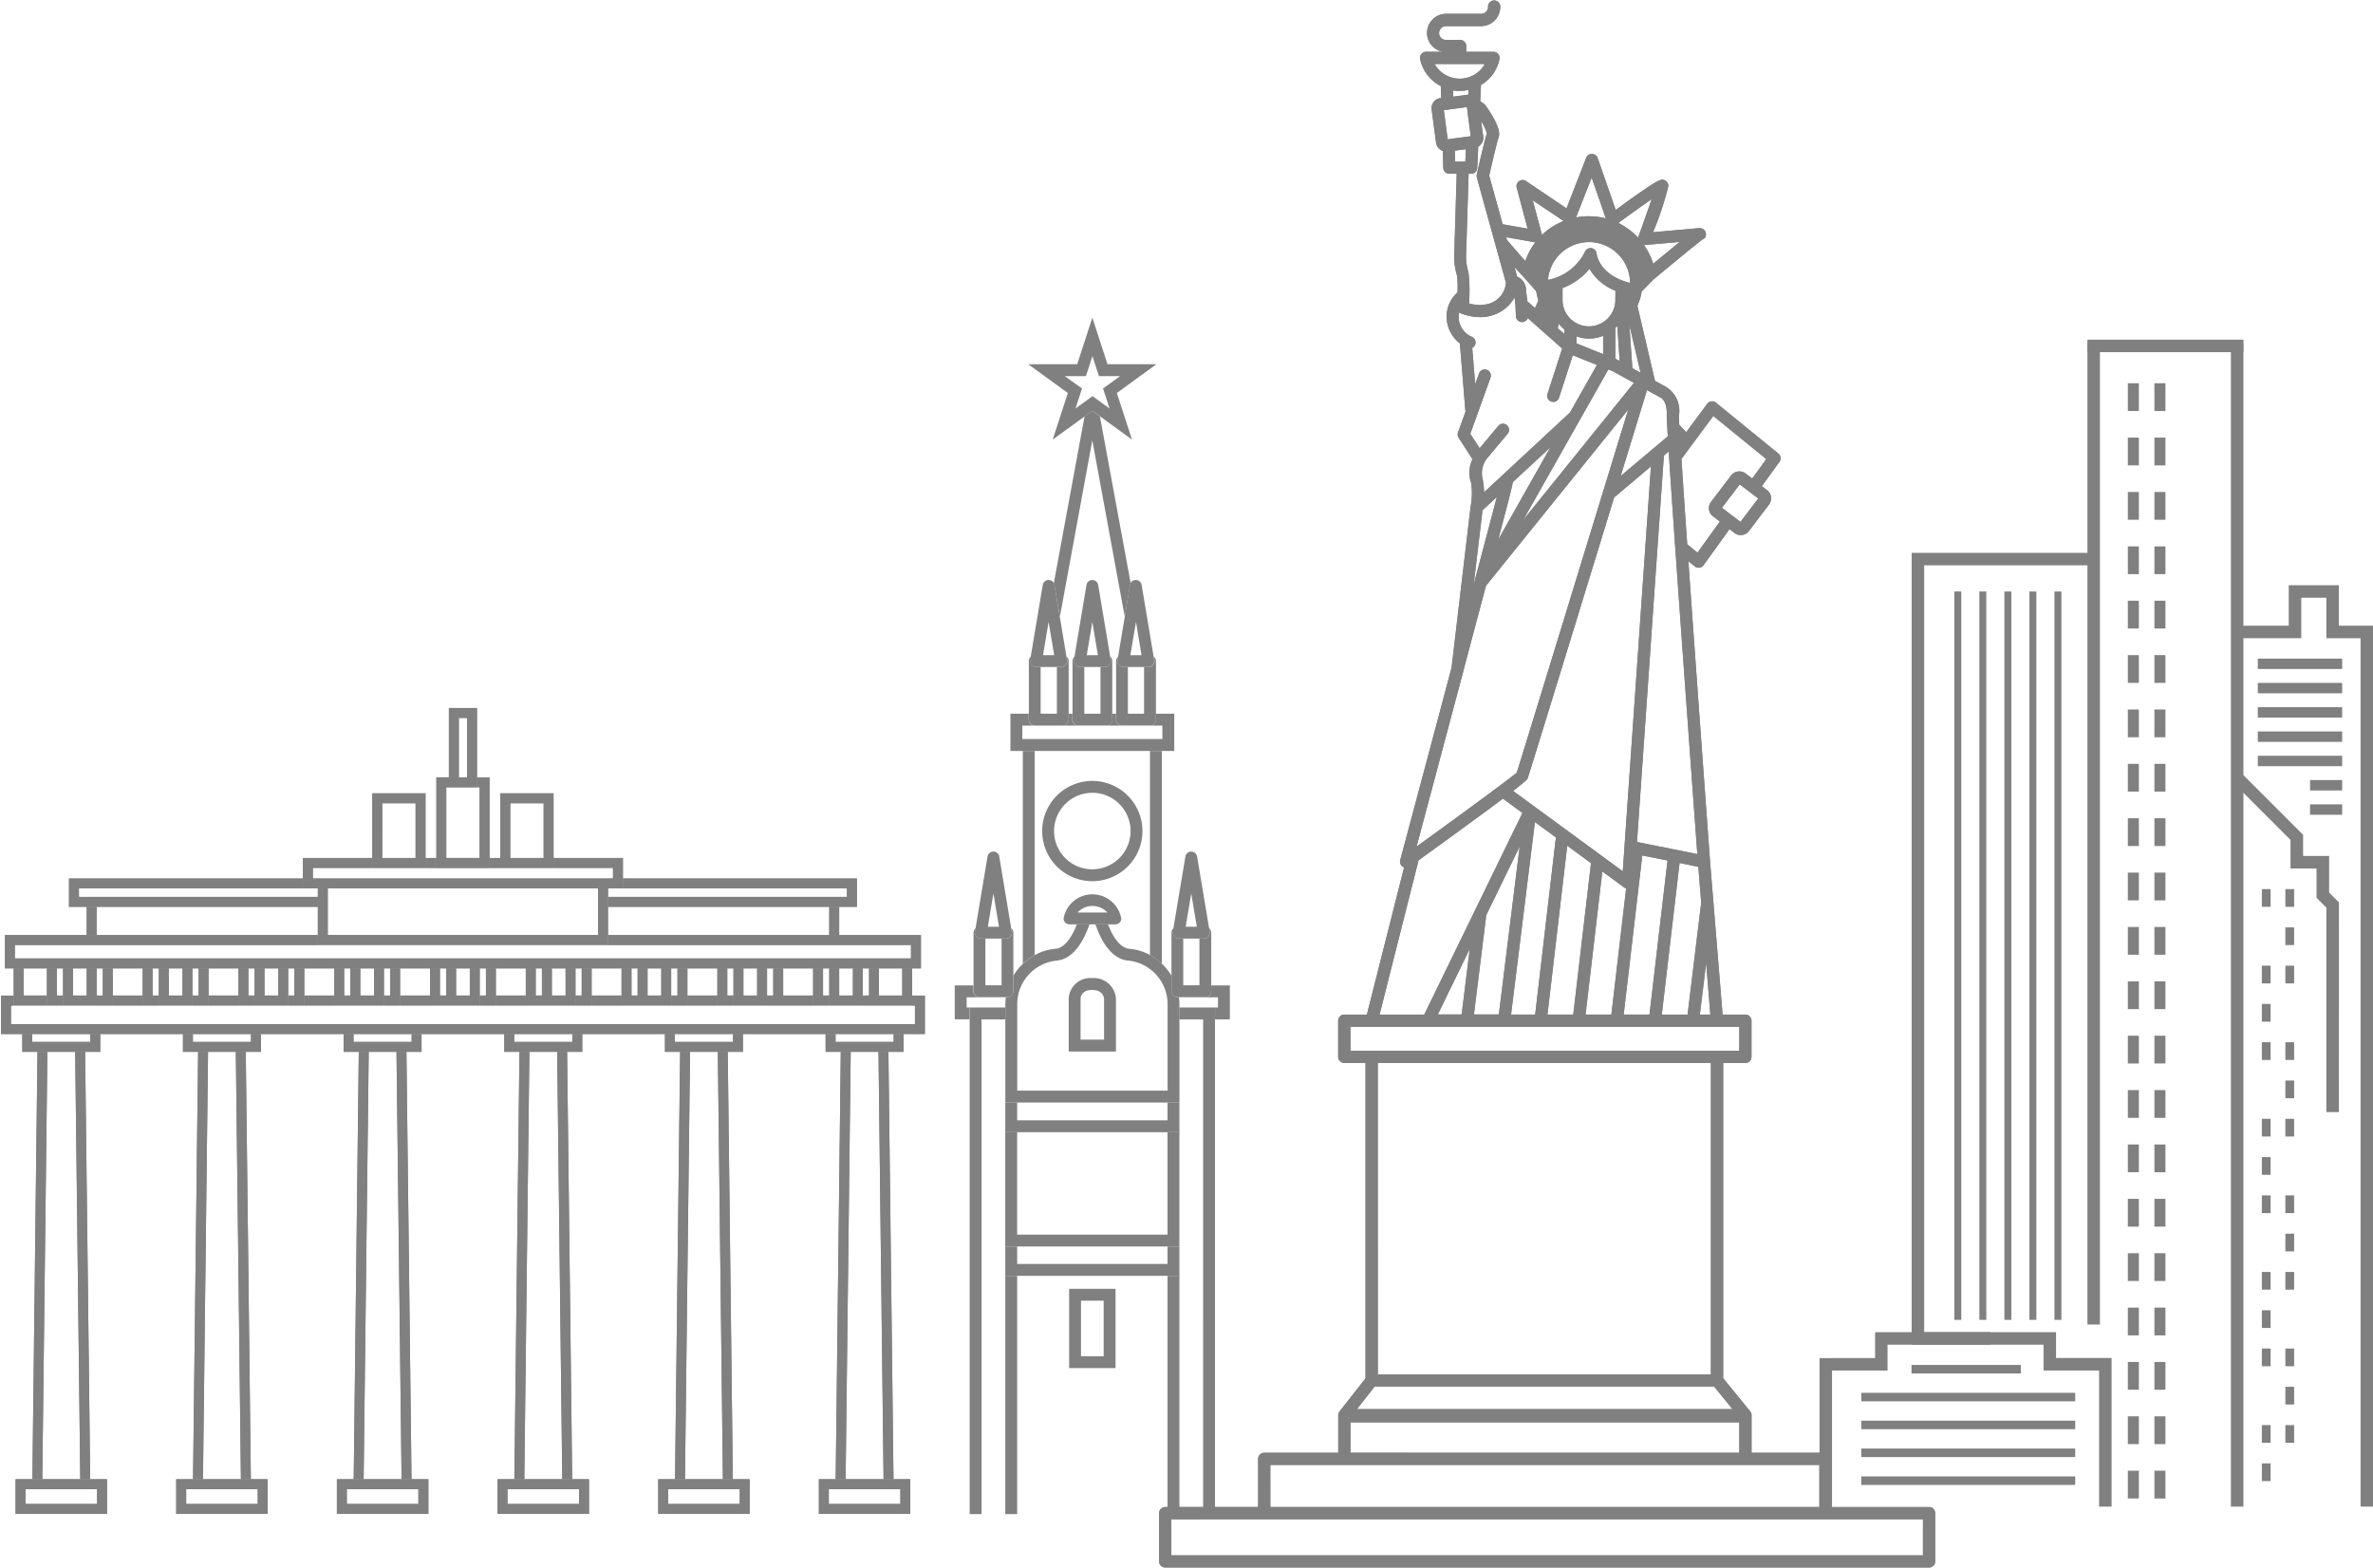 <svg xmlns="http://www.w3.org/2000/svg" xmlns:xlink="http://www.w3.org/1999/xlink" id="Group_105134" data-name="Group 105134" width="123.488" height="81.62" viewBox="0 0 123.488 81.62"><defs><clipPath id="clip-path"><rect id="Rectangle_44703" data-name="Rectangle 44703" width="123.488" height="81.62" fill="gray"></rect></clipPath></defs><path id="Path_75390" data-name="Path 75390" d="M239.3,115.836h-.651v-7.082h-2.89v-1.346h-6.864V66.2h9.477v.65h-8.826v39.906h6.863V108.1h2.89Z" transform="translate(-129.415 -37.429)" fill="gray"></path><rect id="Rectangle_44591" data-name="Rectangle 44591" width="8.116" height="0.65" transform="translate(108.628 17.677)" fill="gray"></rect><path id="Path_75391" data-name="Path 75391" d="M220.761,160.865v-1.346h6v.651h-5.351v1.346h-2.89V168.6h-.65v-7.732Z" transform="translate(-123.184 -90.191)" fill="gray"></path><rect id="Rectangle_44592" data-name="Rectangle 44592" width="0.651" height="60.542" transform="translate(116.094 17.864)" fill="gray"></rect><rect id="Rectangle_44593" data-name="Rectangle 44593" width="0.651" height="51.066" transform="translate(108.628 17.864)" fill="gray"></rect><path id="Path_75392" data-name="Path 75392" d="M272.868,110.23h-.651V99.588l-.512-.512V97.551h-1.354V96.066l-3.005-3.005.46-.46,3.2,3.2v1.1h1.355v1.907l.512.512Z" transform="translate(-151.156 -52.356)" fill="gray"></path><path id="Path_75393" data-name="Path 75393" d="M270.563,70.079v2.107h-2.682v.65h3.333V70.73h1.306v2.107H274.3v45.192h.65V72.186H273.17V70.079Z" transform="translate(-151.459 -39.623)" fill="gray"></path><rect id="Rectangle_44594" data-name="Rectangle 44594" width="5.687" height="0.443" transform="translate(99.474 71.034)" fill="gray"></rect><rect id="Rectangle_44595" data-name="Rectangle 44595" width="11.132" height="0.443" transform="translate(96.859 72.484)" fill="gray"></rect><rect id="Rectangle_44596" data-name="Rectangle 44596" width="11.132" height="0.443" transform="translate(96.859 73.934)" fill="gray"></rect><rect id="Rectangle_44597" data-name="Rectangle 44597" width="11.132" height="0.443" transform="translate(96.859 75.384)" fill="gray"></rect><rect id="Rectangle_44598" data-name="Rectangle 44598" width="11.132" height="0.443" transform="translate(96.859 76.834)" fill="gray"></rect><rect id="Rectangle_44599" data-name="Rectangle 44599" width="0.362" height="37.906" transform="translate(101.701 30.782)" fill="gray"></rect><rect id="Rectangle_44600" data-name="Rectangle 44600" width="0.361" height="37.906" transform="translate(103.004 30.782)" fill="gray"></rect><rect id="Rectangle_44601" data-name="Rectangle 44601" width="0.361" height="37.906" transform="translate(104.306 30.782)" fill="gray"></rect><rect id="Rectangle_44602" data-name="Rectangle 44602" width="0.362" height="37.906" transform="translate(105.608 30.782)" fill="gray"></rect><rect id="Rectangle_44603" data-name="Rectangle 44603" width="0.362" height="37.906" transform="translate(106.911 30.782)" fill="gray"></rect><rect id="Rectangle_44604" data-name="Rectangle 44604" width="0.574" height="1.445" transform="translate(110.73 19.944)" fill="gray"></rect><rect id="Rectangle_44605" data-name="Rectangle 44605" width="0.574" height="1.445" transform="translate(112.113 19.944)" fill="gray"></rect><rect id="Rectangle_44606" data-name="Rectangle 44606" width="0.574" height="1.445" transform="translate(110.73 22.774)" fill="gray"></rect><rect id="Rectangle_44607" data-name="Rectangle 44607" width="0.574" height="1.445" transform="translate(112.113 22.774)" fill="gray"></rect><rect id="Rectangle_44608" data-name="Rectangle 44608" width="0.574" height="1.445" transform="translate(110.73 25.604)" fill="gray"></rect><rect id="Rectangle_44609" data-name="Rectangle 44609" width="0.574" height="1.445" transform="translate(112.113 25.604)" fill="gray"></rect><rect id="Rectangle_44610" data-name="Rectangle 44610" width="0.574" height="1.445" transform="translate(110.73 28.434)" fill="gray"></rect><rect id="Rectangle_44611" data-name="Rectangle 44611" width="0.574" height="1.445" transform="translate(112.113 28.434)" fill="gray"></rect><rect id="Rectangle_44612" data-name="Rectangle 44612" width="0.574" height="1.445" transform="translate(110.73 31.263)" fill="gray"></rect><rect id="Rectangle_44613" data-name="Rectangle 44613" width="0.574" height="1.445" transform="translate(112.113 31.263)" fill="gray"></rect><rect id="Rectangle_44614" data-name="Rectangle 44614" width="0.574" height="1.445" transform="translate(110.73 34.093)" fill="gray"></rect><rect id="Rectangle_44615" data-name="Rectangle 44615" width="0.574" height="1.445" transform="translate(112.113 34.093)" fill="gray"></rect><rect id="Rectangle_44616" data-name="Rectangle 44616" width="0.574" height="1.445" transform="translate(110.73 36.923)" fill="gray"></rect><rect id="Rectangle_44617" data-name="Rectangle 44617" width="0.574" height="1.445" transform="translate(112.113 36.923)" fill="gray"></rect><rect id="Rectangle_44618" data-name="Rectangle 44618" width="0.574" height="1.445" transform="translate(110.73 39.752)" fill="gray"></rect><rect id="Rectangle_44619" data-name="Rectangle 44619" width="0.574" height="1.445" transform="translate(112.113 39.752)" fill="gray"></rect><rect id="Rectangle_44620" data-name="Rectangle 44620" width="0.574" height="1.445" transform="translate(110.73 42.582)" fill="gray"></rect><rect id="Rectangle_44621" data-name="Rectangle 44621" width="0.574" height="1.445" transform="translate(112.113 42.582)" fill="gray"></rect><rect id="Rectangle_44622" data-name="Rectangle 44622" width="0.574" height="1.445" transform="translate(110.73 45.412)" fill="gray"></rect><rect id="Rectangle_44623" data-name="Rectangle 44623" width="0.574" height="1.445" transform="translate(112.113 45.412)" fill="gray"></rect><rect id="Rectangle_44624" data-name="Rectangle 44624" width="0.574" height="1.445" transform="translate(110.73 48.241)" fill="gray"></rect><rect id="Rectangle_44625" data-name="Rectangle 44625" width="0.574" height="1.445" transform="translate(112.113 48.241)" fill="gray"></rect><rect id="Rectangle_44626" data-name="Rectangle 44626" width="0.574" height="1.445" transform="translate(110.73 51.071)" fill="gray"></rect><rect id="Rectangle_44627" data-name="Rectangle 44627" width="0.574" height="1.445" transform="translate(112.113 51.071)" fill="gray"></rect><rect id="Rectangle_44628" data-name="Rectangle 44628" width="0.574" height="1.445" transform="translate(110.73 53.9)" fill="gray"></rect><rect id="Rectangle_44629" data-name="Rectangle 44629" width="0.574" height="1.445" transform="translate(112.113 53.9)" fill="gray"></rect><rect id="Rectangle_44630" data-name="Rectangle 44630" width="0.574" height="1.445" transform="translate(110.73 56.73)" fill="gray"></rect><rect id="Rectangle_44631" data-name="Rectangle 44631" width="0.574" height="1.445" transform="translate(112.113 56.73)" fill="gray"></rect><rect id="Rectangle_44632" data-name="Rectangle 44632" width="0.574" height="1.445" transform="translate(110.73 59.56)" fill="gray"></rect><rect id="Rectangle_44633" data-name="Rectangle 44633" width="0.574" height="1.445" transform="translate(112.113 59.56)" fill="gray"></rect><rect id="Rectangle_44634" data-name="Rectangle 44634" width="0.574" height="1.445" transform="translate(110.73 62.39)" fill="gray"></rect><rect id="Rectangle_44635" data-name="Rectangle 44635" width="0.574" height="1.445" transform="translate(112.113 62.39)" fill="gray"></rect><rect id="Rectangle_44636" data-name="Rectangle 44636" width="0.574" height="1.445" transform="translate(110.73 65.219)" fill="gray"></rect><rect id="Rectangle_44637" data-name="Rectangle 44637" width="0.574" height="1.445" transform="translate(112.113 65.219)" fill="gray"></rect><rect id="Rectangle_44638" data-name="Rectangle 44638" width="0.574" height="1.445" transform="translate(110.73 68.049)" fill="gray"></rect><rect id="Rectangle_44639" data-name="Rectangle 44639" width="0.574" height="1.445" transform="translate(112.113 68.049)" fill="gray"></rect><rect id="Rectangle_44640" data-name="Rectangle 44640" width="0.574" height="1.445" transform="translate(110.73 70.879)" fill="gray"></rect><rect id="Rectangle_44641" data-name="Rectangle 44641" width="0.574" height="1.445" transform="translate(112.113 70.879)" fill="gray"></rect><rect id="Rectangle_44642" data-name="Rectangle 44642" width="0.574" height="1.445" transform="translate(110.73 73.708)" fill="gray"></rect><rect id="Rectangle_44643" data-name="Rectangle 44643" width="0.574" height="1.445" transform="translate(112.113 73.708)" fill="gray"></rect><rect id="Rectangle_44644" data-name="Rectangle 44644" width="0.574" height="1.445" transform="translate(110.73 76.538)" fill="gray"></rect><rect id="Rectangle_44645" data-name="Rectangle 44645" width="0.574" height="1.445" transform="translate(112.113 76.538)" fill="gray"></rect><rect id="Rectangle_44646" data-name="Rectangle 44646" width="4.39" height="0.542" transform="translate(117.493 34.274)" fill="gray"></rect><rect id="Rectangle_44647" data-name="Rectangle 44647" width="4.39" height="0.542" transform="translate(117.493 35.538)" fill="gray"></rect><rect id="Rectangle_44648" data-name="Rectangle 44648" width="4.39" height="0.542" transform="translate(117.493 36.802)" fill="gray"></rect><rect id="Rectangle_44649" data-name="Rectangle 44649" width="4.39" height="0.542" transform="translate(117.493 38.066)" fill="gray"></rect><rect id="Rectangle_44650" data-name="Rectangle 44650" width="4.39" height="0.542" transform="translate(117.493 39.331)" fill="gray"></rect><rect id="Rectangle_44651" data-name="Rectangle 44651" width="1.671" height="0.542" transform="translate(120.212 40.595)" fill="gray"></rect><rect id="Rectangle_44652" data-name="Rectangle 44652" width="1.671" height="0.542" transform="translate(120.212 41.859)" fill="gray"></rect><rect id="Rectangle_44653" data-name="Rectangle 44653" width="0.456" height="0.922" transform="translate(117.704 46.27)" fill="gray"></rect><rect id="Rectangle_44654" data-name="Rectangle 44654" width="0.456" height="0.922" transform="translate(117.704 50.255)" fill="gray"></rect><rect id="Rectangle_44655" data-name="Rectangle 44655" width="0.456" height="0.922" transform="translate(117.704 52.247)" fill="gray"></rect><rect id="Rectangle_44656" data-name="Rectangle 44656" width="0.456" height="0.922" transform="translate(117.704 54.239)" fill="gray"></rect><rect id="Rectangle_44657" data-name="Rectangle 44657" width="0.456" height="0.922" transform="translate(117.704 58.224)" fill="gray"></rect><rect id="Rectangle_44658" data-name="Rectangle 44658" width="0.456" height="0.922" transform="translate(117.704 60.217)" fill="gray"></rect><rect id="Rectangle_44659" data-name="Rectangle 44659" width="0.456" height="0.922" transform="translate(117.704 62.209)" fill="gray"></rect><rect id="Rectangle_44660" data-name="Rectangle 44660" width="0.456" height="0.922" transform="translate(117.704 66.194)" fill="gray"></rect><rect id="Rectangle_44661" data-name="Rectangle 44661" width="0.456" height="0.922" transform="translate(117.704 68.187)" fill="gray"></rect><rect id="Rectangle_44662" data-name="Rectangle 44662" width="0.456" height="0.922" transform="translate(117.704 70.179)" fill="gray"></rect><rect id="Rectangle_44663" data-name="Rectangle 44663" width="0.456" height="0.922" transform="translate(117.704 74.164)" fill="gray"></rect><rect id="Rectangle_44664" data-name="Rectangle 44664" width="0.456" height="0.922" transform="translate(117.704 76.156)" fill="gray"></rect><rect id="Rectangle_44665" data-name="Rectangle 44665" width="0.456" height="0.922" transform="translate(118.928 46.27)" fill="gray"></rect><rect id="Rectangle_44666" data-name="Rectangle 44666" width="0.456" height="0.922" transform="translate(118.928 48.262)" fill="gray"></rect><rect id="Rectangle_44667" data-name="Rectangle 44667" width="0.456" height="0.922" transform="translate(118.928 50.255)" fill="gray"></rect><rect id="Rectangle_44668" data-name="Rectangle 44668" width="0.456" height="0.922" transform="translate(118.928 54.239)" fill="gray"></rect><rect id="Rectangle_44669" data-name="Rectangle 44669" width="0.456" height="0.922" transform="translate(118.928 56.232)" fill="gray"></rect><rect id="Rectangle_44670" data-name="Rectangle 44670" width="0.456" height="0.922" transform="translate(118.928 58.224)" fill="gray"></rect><rect id="Rectangle_44671" data-name="Rectangle 44671" width="0.456" height="0.922" transform="translate(118.928 62.209)" fill="gray"></rect><rect id="Rectangle_44672" data-name="Rectangle 44672" width="0.456" height="0.922" transform="translate(118.928 64.202)" fill="gray"></rect><rect id="Rectangle_44673" data-name="Rectangle 44673" width="0.456" height="0.922" transform="translate(118.928 66.194)" fill="gray"></rect><rect id="Rectangle_44674" data-name="Rectangle 44674" width="0.456" height="0.922" transform="translate(118.928 70.179)" fill="gray"></rect><rect id="Rectangle_44675" data-name="Rectangle 44675" width="0.456" height="0.922" transform="translate(118.928 72.171)" fill="gray"></rect><rect id="Rectangle_44676" data-name="Rectangle 44676" width="0.456" height="0.922" transform="translate(118.928 74.164)" fill="gray"></rect><g id="Group_105133" data-name="Group 105133"><g id="Group_105132" data-name="Group 105132" clip-path="url(#clip-path)"><path id="Path_75394" data-name="Path 75394" d="M126.51,59.91l1.688-9.18,1.688,9.181.278-1.657a.294.294,0,0,1,.03-.088l-1.6-8.683-.4-.289-.4.29-1.6,8.682a.3.3,0,0,1,.03.089Z" transform="translate(-71.355 -27.814)" fill="gray"></path><path id="Path_75395" data-name="Path 75395" d="M143.808,118h-.969v.3a.309.309,0,0,1-.309.309h-1.376v.01h2.036v.53h-.155v.618h.772Z" transform="translate(-79.807 -66.718)" fill="gray"></path><path id="Path_75396" data-name="Path 75396" d="M115.1,119.15h-.155v-.53h2.035l0-.01h-1.376a.309.309,0,0,1-.309-.309V118h-.969v1.766h.772Z" transform="translate(-64.642 -66.718)" fill="gray"></path><path id="Path_75397" data-name="Path 75397" d="M116.725,147.007V121.261h1.236v-.618h-1.853v26.363Z" transform="translate(-65.647 -68.212)" fill="gray"></path><path id="Path_75398" data-name="Path 75398" d="M142.454,147.007h.618V120.644h-1.853v.618h1.236Z" transform="translate(-79.845 -68.212)" fill="gray"></path><rect id="Rectangle_44677" data-name="Rectangle 44677" width="0.618" height="12.399" transform="translate(60.757 66.397)" fill="gray"></rect><rect id="Rectangle_44678" data-name="Rectangle 44678" width="0.618" height="12.399" transform="translate(52.314 66.397)" fill="gray"></rect><path id="Path_75399" data-name="Path 75399" d="M130.432,154.326h-2.414v4.127h2.414Zm-.618,3.509h-1.179v-2.891h1.179Z" transform="translate(-72.381 -87.255)" fill="gray"></path><path id="Path_75400" data-name="Path 75400" d="M129.432,149.258h-.618v.91h-7.825v-.91h-.618v1.528h9.061v-1.528Z" transform="translate(-68.057 -84.39)" fill="gray"></path><path id="Path_75401" data-name="Path 75401" d="M128.814,135.573v5.33h-7.825v-5.33h-.618v5.948h9.06v-5.948Z" transform="translate(-68.058 -76.652)" fill="gray"></path><path id="Path_75402" data-name="Path 75402" d="M120.371,133.563h9.061v-1.545h-.618v.927h-7.825v-.927h-.618v1.545Z" transform="translate(-68.057 -74.642)" fill="gray"></path><path id="Path_75403" data-name="Path 75403" d="M137.7,89.924v10.625a2.953,2.953,0,0,1,.618.453V89.924Z" transform="translate(-77.856 -50.843)" fill="gray"></path><path id="Path_75404" data-name="Path 75404" d="M123.085,100.549V89.924h-.618V101a2.966,2.966,0,0,1,.618-.453" transform="translate(-69.242 -50.843)" fill="gray"></path><path id="Path_75405" data-name="Path 75405" d="M132.783,85.77a.309.309,0,0,1-.309.309h.811a.309.309,0,0,1-.309-.309v-.309h-.193Z" transform="translate(-74.9 -48.319)" fill="gray"></path><path id="Path_75406" data-name="Path 75406" d="M122.248,87.4h7.264V85.462h-.953v.309a.309.309,0,0,1-.309.309h.644v.7h-7.288v-.7h.644a.309.309,0,0,1-.309-.309v-.309h-.953V87.4h1.26Z" transform="translate(-68.406 -48.32)" fill="gray"></path><path id="Path_75407" data-name="Path 75407" d="M127.752,85.77v-.309h-.193v.309a.309.309,0,0,1-.309.309h.811a.309.309,0,0,1-.309-.309" transform="translate(-71.947 -48.319)" fill="gray"></path><path id="Path_75408" data-name="Path 75408" d="M120.792,114.165a.309.309,0,0,1-.309.309H120.4v.01a3.062,3.062,0,0,0-.027.389v5.085h9.061v-5.085a3.065,3.065,0,0,0-.027-.389l0-.01h-.083a.309.309,0,0,1-.309-.309v-.814a2.966,2.966,0,0,0-1.108-1.064,2.628,2.628,0,0,0-1.072-.329c-.536-.037-.921-.749-1.118-1.273h-.653c.176.54.7,1.818,1.728,1.889a2.281,2.281,0,0,1,2.026,2.3v4.467h-7.825v-4.467a2.281,2.281,0,0,1,2.026-2.3c1.027-.071,1.552-1.349,1.729-1.889h-.654c-.2.524-.582,1.236-1.118,1.273a2.632,2.632,0,0,0-1.072.329,2.974,2.974,0,0,0-1.108,1.064Z" transform="translate(-68.057 -62.581)" fill="gray"></path><path id="Path_75409" data-name="Path 75409" d="M127.967,118.2v2.748h2.458v-2.76a1.15,1.15,0,0,0-1.239-1.062,1.123,1.123,0,0,0-1.219,1.073m1.84.01v2.12h-1.223v-2.126c0-.077.035-.46.6-.46.538,0,.612.349.621.466" transform="translate(-72.352 -66.224)" fill="gray"></path><path id="Path_75410" data-name="Path 75410" d="M140.251,114.422a.309.309,0,0,0,.309.309h1.459a.309.309,0,0,0,.309-.309v-3.047a.309.309,0,0,0-.11-.235l.03.183a.308.308,0,0,1-.3.36h-.234v2.429h-.842v-2.429h-.234a.309.309,0,0,1-.3-.36l.031-.183a.309.309,0,0,0-.11.235v3.047Z" transform="translate(-79.297 -62.838)" fill="gray"></path><path id="Path_75411" data-name="Path 75411" d="M140.5,106.388a.309.309,0,0,0,.236.109h1.309a.308.308,0,0,0,.3-.36l-.03-.183-.624-3.728a.309.309,0,0,0-.609,0l-.624,3.728-.031.183a.31.31,0,0,0,.069.251m.89-2.24.29,1.732h-.58Z" transform="translate(-79.395 -57.652)" fill="gray"></path><path id="Path_75412" data-name="Path 75412" d="M116.869,114.73h1.459a.309.309,0,0,0,.309-.309v-3.047a.305.305,0,0,0-.11-.234l.031.183a.309.309,0,0,1-.3.36h-.234v2.429h-.842v-2.429h-.233a.309.309,0,0,1-.305-.36l.031-.183a.307.307,0,0,0-.11.234v3.047a.309.309,0,0,0,.309.309" transform="translate(-65.903 -62.838)" fill="gray"></path><path id="Path_75413" data-name="Path 75413" d="M116.806,106.388a.309.309,0,0,0,.236.109h1.309a.309.309,0,0,0,.3-.36l-.031-.183L118,102.225a.309.309,0,0,0-.609,0l-.624,3.729-.031.183a.31.31,0,0,0,.069.251m.891-2.24.289,1.732h-.579Z" transform="translate(-66 -57.652)" fill="gray"></path><path id="Path_75414" data-name="Path 75414" d="M130.343,108.328a1.524,1.524,0,0,0-3,0,.309.309,0,0,0,.309.309h2.387a.309.309,0,0,0,.309-.309m-2.276-.309a1.052,1.052,0,0,1,1.548,0Z" transform="translate(-71.996 -60.532)" fill="gray"></path><path id="Path_75415" data-name="Path 75415" d="M127.4,93.511a2.609,2.609,0,1,0,2.609,2.609,2.612,2.612,0,0,0-2.609-2.609m0,4.6a1.991,1.991,0,1,1,1.991-1.991,1.994,1.994,0,0,1-1.991,1.991" transform="translate(-70.557 -52.871)" fill="gray"></path><path id="Path_75416" data-name="Path 75416" d="M123.49,82.212h1.459a.309.309,0,0,0,.309-.309V78.856a.309.309,0,0,0-.11-.235l.031.184a.309.309,0,0,1-.3.36h-.234v2.429H123.8V79.165h-.234a.309.309,0,0,1-.3-.36l.03-.184a.309.309,0,0,0-.11.235V81.9a.309.309,0,0,0,.309.309" transform="translate(-69.646 -44.452)" fill="gray"></path><path id="Path_75417" data-name="Path 75417" d="M123.427,73.869a.31.31,0,0,0,.236.109h1.309a.309.309,0,0,0,.3-.359l-.031-.184-.347-2.073-.277-1.655a.3.3,0,0,0-.03-.089.308.308,0,0,0-.579.089l-.625,3.728-.03.183a.308.308,0,0,0,.069.251m1.18-.508h-.58l.29-1.732Z" transform="translate(-69.744 -39.266)" fill="gray"></path><path id="Path_75418" data-name="Path 75418" d="M130.482,81.9V78.856a.307.307,0,0,0-.11-.235l.03.183a.308.308,0,0,1-.3.36h-.234v2.429h-.842V79.164h-.234a.308.308,0,0,1-.3-.36l.031-.183a.306.306,0,0,0-.11.235V81.9a.309.309,0,0,0,.309.309h1.459a.309.309,0,0,0,.309-.309" transform="translate(-72.6 -44.452)" fill="gray"></path><path id="Path_75419" data-name="Path 75419" d="M128.651,73.869a.309.309,0,0,0,.236.109H130.2a.308.308,0,0,0,.3-.36l-.031-.183-.624-3.728a.309.309,0,0,0-.609,0l-.624,3.729-.031.183a.31.31,0,0,0,.069.251m.891-2.24.289,1.732h-.579Z" transform="translate(-72.697 -39.266)" fill="gray"></path><path id="Path_75420" data-name="Path 75420" d="M135.558,79.055a.308.308,0,0,1-.236.11h-.234v2.429h-.841V79.165h-.234a.309.309,0,0,1-.3-.36l.03-.183a.309.309,0,0,0-.11.235V81.9a.309.309,0,0,0,.309.309H135.4a.309.309,0,0,0,.309-.309V78.856a.308.308,0,0,0-.11-.235l.03.184a.308.308,0,0,1-.069.25" transform="translate(-75.553 -44.452)" fill="gray"></path><path id="Path_75421" data-name="Path 75421" d="M134.183,71.363l-.347,2.072-.031.183a.308.308,0,0,0,.3.36h1.309a.308.308,0,0,0,.3-.359l-.03-.184-.624-3.728a.308.308,0,0,0-.579-.088.3.3,0,0,0-.03.088Zm.872,2h-.58l.291-1.732Z" transform="translate(-75.651 -39.266)" fill="gray"></path><path id="Path_75422" data-name="Path 75422" d="M126.456,42.889l.4.289,1.663,1.208-.788-2.423,2.061-1.5h-2.548l-.787-2.422-.788,2.422H123.12l2.061,1.5-.787,2.423,1.663-1.207Zm-1.434-1.805h1.1l.339-1.041.339,1.041h1.1l-.887.644.339,1.042-.886-.645-.887.645.339-1.042Z" transform="translate(-69.612 -21.51)" fill="gray"></path><rect id="Rectangle_44679" data-name="Rectangle 44679" width="0.517" height="1.468" transform="translate(43.153 47.191)" fill="gray"></rect><rect id="Rectangle_44680" data-name="Rectangle 44680" width="0.517" height="1.468" transform="translate(43.153 47.191)" fill="gray"></rect><rect id="Rectangle_44681" data-name="Rectangle 44681" width="0.517" height="1.468" transform="translate(4.511 47.191)" fill="gray"></rect><rect id="Rectangle_44682" data-name="Rectangle 44682" width="0.517" height="1.468" transform="translate(4.511 47.191)" fill="gray"></rect><path id="Path_75423" data-name="Path 75423" d="M9.7,106.668H21.21v-.517H8.777v-.441H20.435v-.516H8.26v1.474H9.7Z" transform="translate(-4.67 -59.476)" fill="gray"></path><path id="Path_75424" data-name="Path 75424" d="M9.7,106.668H21.21v-.517H8.777v-.441H20.435v-.516H8.26v1.474H9.7Z" transform="translate(-4.67 -59.476)" fill="gray"></path><path id="Path_75425" data-name="Path 75425" d="M73.581,105.71H85.238v.441H72.806v.517H85.755v-1.474H73.581Z" transform="translate(-41.164 -59.476)" fill="gray"></path><path id="Path_75426" data-name="Path 75426" d="M73.581,105.71H85.238v.441H72.806v.517H85.755v-1.474H73.581Z" transform="translate(-41.164 -59.476)" fill="gray"></path><path id="Path_75427" data-name="Path 75427" d="M105.188,125.953l.265,22.241h.517l-.265-22.241Z" transform="translate(-59.473 -71.214)" fill="gray"></path><path id="Path_75428" data-name="Path 75428" d="M105.188,125.953l.265,22.241h.517l-.265-22.241Z" transform="translate(-59.473 -71.214)" fill="gray"></path><path id="Path_75429" data-name="Path 75429" d="M100.581,148.194l.265-22.241h-.517l-.265,22.241Z" transform="translate(-56.576 -71.213)" fill="gray"></path><path id="Path_75430" data-name="Path 75430" d="M100.581,148.194l.265-22.241h-.517l-.265,22.241Z" transform="translate(-56.576 -71.213)" fill="gray"></path><path id="Path_75431" data-name="Path 75431" d="M101.417,177.129H98.051v1.8h4.758v-1.8h-1.392Zm.875.517v.769H98.568v-.769h3.725Z" transform="translate(-55.438 -100.148)" fill="gray"></path><path id="Path_75432" data-name="Path 75432" d="M101.417,177.129H98.051v1.8h4.758v-1.8h-1.392Zm.875.517v.769H98.568v-.769h3.725Z" transform="translate(-55.438 -100.148)" fill="gray"></path><path id="Path_75433" data-name="Path 75433" d="M100.164,124.746h2.751v-.928H102.4v.412H99.375v-.412h-.517v.928h1.306Z" transform="translate(-55.894 -70.006)" fill="gray"></path><path id="Path_75434" data-name="Path 75434" d="M100.164,124.746h2.751v-.928H102.4v.412H99.375v-.412h-.517v.928h1.306Z" transform="translate(-55.894 -70.006)" fill="gray"></path><path id="Path_75435" data-name="Path 75435" d="M81.344,148.194l.265-22.241h-.517l-.265,22.241Z" transform="translate(-45.699 -71.213)" fill="gray"></path><path id="Path_75436" data-name="Path 75436" d="M81.344,148.194l.265-22.241h-.517l-.265,22.241Z" transform="translate(-45.699 -71.213)" fill="gray"></path><path id="Path_75437" data-name="Path 75437" d="M85.95,125.953l.265,22.241h.517l-.265-22.241Z" transform="translate(-48.596 -71.214)" fill="gray"></path><path id="Path_75438" data-name="Path 75438" d="M85.95,125.953l.265,22.241h.517l-.265-22.241Z" transform="translate(-48.596 -71.214)" fill="gray"></path><path id="Path_75439" data-name="Path 75439" d="M82.18,177.129H78.814v1.8h4.758v-1.8H82.18Zm.875.517v.769H79.331v-.769h3.725Z" transform="translate(-44.561 -100.148)" fill="gray"></path><path id="Path_75440" data-name="Path 75440" d="M82.18,177.129H78.814v1.8h4.758v-1.8H82.18Zm.875.517v.769H79.331v-.769h3.725Z" transform="translate(-44.561 -100.148)" fill="gray"></path><path id="Path_75441" data-name="Path 75441" d="M83.161,123.817v.412H80.137v-.412H79.62v.928h4.057v-.928Z" transform="translate(-45.017 -70.006)" fill="gray"></path><path id="Path_75442" data-name="Path 75442" d="M83.161,123.817v.412H80.137v-.412H79.62v.928h4.057v-.928Z" transform="translate(-45.017 -70.006)" fill="gray"></path><path id="Path_75443" data-name="Path 75443" d="M66.713,125.953l.265,22.241h.517l-.265-22.241Z" transform="translate(-37.719 -71.214)" fill="gray"></path><path id="Path_75444" data-name="Path 75444" d="M66.713,125.953l.265,22.241h.517l-.265-22.241Z" transform="translate(-37.719 -71.214)" fill="gray"></path><path id="Path_75445" data-name="Path 75445" d="M62.106,148.194l.265-22.241h-.517l-.265,22.241Z" transform="translate(-34.822 -71.213)" fill="gray"></path><path id="Path_75446" data-name="Path 75446" d="M62.106,148.194l.265-22.241h-.517l-.265,22.241Z" transform="translate(-34.822 -71.213)" fill="gray"></path><path id="Path_75447" data-name="Path 75447" d="M62.942,177.129H59.576v1.8h4.758v-1.8H62.942Zm.875.517v.769H60.093v-.769h3.725Z" transform="translate(-33.684 -100.148)" fill="gray"></path><path id="Path_75448" data-name="Path 75448" d="M62.942,177.129H59.576v1.8h4.758v-1.8H62.942Zm.875.517v.769H60.093v-.769h3.725Z" transform="translate(-33.684 -100.148)" fill="gray"></path><path id="Path_75449" data-name="Path 75449" d="M63.922,123.817v.412H60.9v-.412h-.517v.928h4.057v-.928Z" transform="translate(-34.14 -70.006)" fill="gray"></path><path id="Path_75450" data-name="Path 75450" d="M63.922,123.817v.412H60.9v-.412h-.517v.928h4.057v-.928Z" transform="translate(-34.14 -70.006)" fill="gray"></path><path id="Path_75451" data-name="Path 75451" d="M42.868,148.194l.265-22.241h-.517l-.265,22.241Z" transform="translate(-23.945 -71.213)" fill="gray"></path><path id="Path_75452" data-name="Path 75452" d="M42.868,148.194l.265-22.241h-.517l-.265,22.241Z" transform="translate(-23.945 -71.213)" fill="gray"></path><path id="Path_75453" data-name="Path 75453" d="M47.475,125.953l.265,22.241h.517l-.265-22.241Z" transform="translate(-26.842 -71.214)" fill="gray"></path><path id="Path_75454" data-name="Path 75454" d="M47.475,125.953l.265,22.241h.517l-.265-22.241Z" transform="translate(-26.842 -71.214)" fill="gray"></path><path id="Path_75455" data-name="Path 75455" d="M43.705,177.129H40.339v1.8H45.1v-1.8H43.705Zm.875.517v.769H40.855v-.769H44.58Z" transform="translate(-22.808 -100.148)" fill="gray"></path><path id="Path_75456" data-name="Path 75456" d="M43.705,177.129H40.339v1.8H45.1v-1.8H43.705Zm.875.517v.769H40.855v-.769H44.58Z" transform="translate(-22.808 -100.148)" fill="gray"></path><path id="Path_75457" data-name="Path 75457" d="M44.685,123.817v.412H41.661v-.412h-.517v.928H45.2v-.928Z" transform="translate(-23.263 -70.006)" fill="gray"></path><path id="Path_75458" data-name="Path 75458" d="M44.685,123.817v.412H41.661v-.412h-.517v.928H45.2v-.928Z" transform="translate(-23.263 -70.006)" fill="gray"></path><path id="Path_75459" data-name="Path 75459" d="M23.63,148.194l.265-22.241h-.517l-.265,22.241Z" transform="translate(-13.068 -71.213)" fill="gray"></path><path id="Path_75460" data-name="Path 75460" d="M23.63,148.194l.265-22.241h-.517l-.265,22.241Z" transform="translate(-13.068 -71.213)" fill="gray"></path><path id="Path_75461" data-name="Path 75461" d="M28.237,125.953l.265,22.241h.517l-.265-22.241Z" transform="translate(-15.965 -71.214)" fill="gray"></path><path id="Path_75462" data-name="Path 75462" d="M28.237,125.953l.265,22.241h.517l-.265-22.241Z" transform="translate(-15.965 -71.214)" fill="gray"></path><path id="Path_75463" data-name="Path 75463" d="M24.467,177.129H21.1v1.8h4.758v-1.8H24.467Zm.875.517v.769H21.618v-.769h3.724Z" transform="translate(-11.93 -100.148)" fill="gray"></path><path id="Path_75464" data-name="Path 75464" d="M24.467,177.129H21.1v1.8h4.758v-1.8H24.467Zm.875.517v.769H21.618v-.769h3.724Z" transform="translate(-11.93 -100.148)" fill="gray"></path><path id="Path_75465" data-name="Path 75465" d="M25.447,123.817v.412H22.424v-.412h-.517v.928h4.057v-.928Z" transform="translate(-12.386 -70.006)" fill="gray"></path><path id="Path_75466" data-name="Path 75466" d="M25.447,123.817v.412H22.424v-.412h-.517v.928h4.057v-.928Z" transform="translate(-12.386 -70.006)" fill="gray"></path><path id="Path_75467" data-name="Path 75467" d="M9,125.953l.265,22.241h.517l-.265-22.241Z" transform="translate(-5.088 -71.214)" fill="gray"></path><path id="Path_75468" data-name="Path 75468" d="M9,125.953l.265,22.241h.517l-.265-22.241Z" transform="translate(-5.088 -71.214)" fill="gray"></path><path id="Path_75469" data-name="Path 75469" d="M4.392,148.194l.265-22.241H4.141l-.265,22.241Z" transform="translate(-2.191 -71.213)" fill="gray"></path><path id="Path_75470" data-name="Path 75470" d="M4.392,148.194l.265-22.241H4.141l-.265,22.241Z" transform="translate(-2.191 -71.213)" fill="gray"></path><path id="Path_75471" data-name="Path 75471" d="M5.229,177.129H1.863v1.8H6.621v-1.8H5.229Zm.875.517v.769H2.379v-.769H6.1Z" transform="translate(-1.053 -100.148)" fill="gray"></path><path id="Path_75472" data-name="Path 75472" d="M5.229,177.129H1.863v1.8H6.621v-1.8H5.229Zm.875.517v.769H2.379v-.769H6.1Z" transform="translate(-1.053 -100.148)" fill="gray"></path><path id="Path_75473" data-name="Path 75473" d="M6.209,123.817v.412H3.186v-.412H2.669v.928H6.726v-.928Z" transform="translate(-1.509 -70.006)" fill="gray"></path><path id="Path_75474" data-name="Path 75474" d="M6.209,123.817v.412H3.186v-.412H2.669v.928H6.726v-.928Z" transform="translate(-1.509 -70.006)" fill="gray"></path><path id="Path_75475" data-name="Path 75475" d="M43.552,121.212H48.2v-2h-.658v.517h.142v.969H.642v-.969H.784v-.517H.125v2H43.552Z" transform="translate(-0.071 -67.401)" fill="gray"></path><path id="Path_75476" data-name="Path 75476" d="M43.552,121.212H48.2v-2h-.658v.517h.142v.969H.642v-.969H.784v-.517H.125v2H43.552Z" transform="translate(-0.071 -67.401)" fill="gray"></path><path id="Path_75477" data-name="Path 75477" d="M1.64,117.886H3.368v-.517H2.157v-1.415H1.64v1.931Z" transform="translate(-0.927 -65.561)" fill="gray"></path><path id="Path_75478" data-name="Path 75478" d="M1.64,117.886H3.368v-.517H2.157v-1.415H1.64v1.931Z" transform="translate(-0.927 -65.561)" fill="gray"></path><path id="Path_75479" data-name="Path 75479" d="M106.457,115.955v1.415h-1.212v.517h1.728v-1.931Z" transform="translate(-59.505 -65.561)" fill="gray"></path><path id="Path_75480" data-name="Path 75480" d="M106.457,115.955v1.415h-1.212v.517h1.728v-1.931Z" transform="translate(-59.505 -65.561)" fill="gray"></path><rect id="Rectangle_44683" data-name="Rectangle 44683" width="1.558" height="0.517" transform="translate(40.756 51.809)" fill="gray"></rect><rect id="Rectangle_44684" data-name="Rectangle 44684" width="1.558" height="0.517" transform="translate(40.756 51.809)" fill="gray"></rect><rect id="Rectangle_44685" data-name="Rectangle 44685" width="1.558" height="0.517" transform="translate(25.804 51.809)" fill="gray"></rect><rect id="Rectangle_44686" data-name="Rectangle 44686" width="1.558" height="0.517" transform="translate(25.804 51.809)" fill="gray"></rect><rect id="Rectangle_44687" data-name="Rectangle 44687" width="1.558" height="0.517" transform="translate(10.852 51.809)" fill="gray"></rect><rect id="Rectangle_44688" data-name="Rectangle 44688" width="1.558" height="0.517" transform="translate(10.852 51.809)" fill="gray"></rect><rect id="Rectangle_44689" data-name="Rectangle 44689" width="1.558" height="0.517" transform="translate(15.836 51.809)" fill="gray"></rect><rect id="Rectangle_44690" data-name="Rectangle 44690" width="1.558" height="0.517" transform="translate(15.836 51.809)" fill="gray"></rect><rect id="Rectangle_44691" data-name="Rectangle 44691" width="1.558" height="0.517" transform="translate(5.868 51.809)" fill="gray"></rect><rect id="Rectangle_44692" data-name="Rectangle 44692" width="1.558" height="0.517" transform="translate(5.868 51.809)" fill="gray"></rect><rect id="Rectangle_44693" data-name="Rectangle 44693" width="1.558" height="0.517" transform="translate(30.788 51.809)" fill="gray"></rect><rect id="Rectangle_44694" data-name="Rectangle 44694" width="1.558" height="0.517" transform="translate(30.788 51.809)" fill="gray"></rect><rect id="Rectangle_44695" data-name="Rectangle 44695" width="1.558" height="0.517" transform="translate(35.772 51.809)" fill="gray"></rect><rect id="Rectangle_44696" data-name="Rectangle 44696" width="1.558" height="0.517" transform="translate(35.772 51.809)" fill="gray"></rect><rect id="Rectangle_44697" data-name="Rectangle 44697" width="1.558" height="0.517" transform="translate(20.82 51.809)" fill="gray"></rect><rect id="Rectangle_44698" data-name="Rectangle 44698" width="1.558" height="0.517" transform="translate(20.82 51.809)" fill="gray"></rect><path id="Path_75481" data-name="Path 75481" d="M51.489,117.886h.84v-.517h-.323v-1.415h-.517v1.931Z" transform="translate(-29.112 -65.561)" fill="gray"></path><path id="Path_75482" data-name="Path 75482" d="M51.489,117.886h.84v-.517h-.323v-1.415h-.517v1.931Z" transform="translate(-29.112 -65.561)" fill="gray"></path><path id="Path_75483" data-name="Path 75483" d="M57.441,117.37v.517h.84v-1.931h-.517v1.415Z" transform="translate(-32.477 -65.561)" fill="gray"></path><path id="Path_75484" data-name="Path 75484" d="M57.441,117.37v.517h.84v-1.931h-.517v1.415Z" transform="translate(-32.477 -65.561)" fill="gray"></path><path id="Path_75485" data-name="Path 75485" d="M53.421,117.886h1.747v-1.931h-.516v1.415h-.714v-1.415h-.517v1.931Z" transform="translate(-30.204 -65.561)" fill="gray"></path><path id="Path_75486" data-name="Path 75486" d="M53.421,117.886h1.747v-1.931h-.516v1.415h-.714v-1.415h-.517v1.931Z" transform="translate(-30.204 -65.561)" fill="gray"></path><path id="Path_75487" data-name="Path 75487" d="M6.457,117.37H6.134v-1.415H5.617v1.931h.84Z" transform="translate(-3.176 -65.561)" fill="gray"></path><path id="Path_75488" data-name="Path 75488" d="M6.457,117.37H6.134v-1.415H5.617v1.931h.84Z" transform="translate(-3.176 -65.561)" fill="gray"></path><path id="Path_75489" data-name="Path 75489" d="M11.569,117.37v.517h.84v-1.931h-.517v1.415Z" transform="translate(-6.541 -65.561)" fill="gray"></path><path id="Path_75490" data-name="Path 75490" d="M11.569,117.37v.517h.84v-1.931h-.517v1.415Z" transform="translate(-6.541 -65.561)" fill="gray"></path><path id="Path_75491" data-name="Path 75491" d="M7.549,117.886H9.3v-1.931H8.78v1.415H8.066v-1.415H7.549v1.931Z" transform="translate(-4.268 -65.561)" fill="gray"></path><path id="Path_75492" data-name="Path 75492" d="M7.549,117.886H9.3v-1.931H8.78v1.415H8.066v-1.415H7.549v1.931Z" transform="translate(-4.268 -65.561)" fill="gray"></path><path id="Path_75493" data-name="Path 75493" d="M17.085,117.886h.84v-.517H17.6v-1.415h-.517v1.931Z" transform="translate(-9.66 -65.561)" fill="gray"></path><path id="Path_75494" data-name="Path 75494" d="M17.085,117.886h.84v-.517H17.6v-1.415h-.517v1.931Z" transform="translate(-9.66 -65.561)" fill="gray"></path><path id="Path_75495" data-name="Path 75495" d="M23.037,117.37v.517h.84v-1.931H23.36v1.415Z" transform="translate(-13.025 -65.561)" fill="gray"></path><path id="Path_75496" data-name="Path 75496" d="M23.037,117.37v.517h.84v-1.931H23.36v1.415Z" transform="translate(-13.025 -65.561)" fill="gray"></path><path id="Path_75497" data-name="Path 75497" d="M19.017,117.886h1.748v-1.931h-.517v1.415h-.714v-1.415h-.517v1.931Z" transform="translate(-10.752 -65.561)" fill="gray"></path><path id="Path_75498" data-name="Path 75498" d="M19.017,117.886h1.748v-1.931h-.517v1.415h-.714v-1.415h-.517v1.931Z" transform="translate(-10.752 -65.561)" fill="gray"></path><path id="Path_75499" data-name="Path 75499" d="M28.553,117.886h.84v-.517H29.07v-1.415h-.517v1.931Z" transform="translate(-16.144 -65.561)" fill="gray"></path><path id="Path_75500" data-name="Path 75500" d="M28.553,117.886h.84v-.517H29.07v-1.415h-.517v1.931Z" transform="translate(-16.144 -65.561)" fill="gray"></path><path id="Path_75501" data-name="Path 75501" d="M34.505,117.37v.517h.84v-1.931h-.517v1.415Z" transform="translate(-19.509 -65.561)" fill="gray"></path><path id="Path_75502" data-name="Path 75502" d="M34.505,117.37v.517h.84v-1.931h-.517v1.415Z" transform="translate(-19.509 -65.561)" fill="gray"></path><path id="Path_75503" data-name="Path 75503" d="M30.485,117.886h1.748v-1.931h-.517v1.415H31v-1.415h-.517v1.931Z" transform="translate(-17.236 -65.561)" fill="gray"></path><path id="Path_75504" data-name="Path 75504" d="M30.485,117.886h1.748v-1.931h-.517v1.415H31v-1.415h-.517v1.931Z" transform="translate(-17.236 -65.561)" fill="gray"></path><path id="Path_75505" data-name="Path 75505" d="M40.021,117.886h.84v-.517h-.323v-1.415h-.517v1.931Z" transform="translate(-22.628 -65.561)" fill="gray"></path><path id="Path_75506" data-name="Path 75506" d="M40.021,117.886h.84v-.517h-.323v-1.415h-.517v1.931Z" transform="translate(-22.628 -65.561)" fill="gray"></path><path id="Path_75507" data-name="Path 75507" d="M45.973,117.37v.517h.84v-1.931H46.3v1.415Z" transform="translate(-25.993 -65.561)" fill="gray"></path><path id="Path_75508" data-name="Path 75508" d="M45.973,117.37v.517h.84v-1.931H46.3v1.415Z" transform="translate(-25.993 -65.561)" fill="gray"></path><path id="Path_75509" data-name="Path 75509" d="M41.953,117.886H43.7v-1.931h-.516v1.415H42.47v-1.415h-.517v1.931Z" transform="translate(-23.72 -65.561)" fill="gray"></path><path id="Path_75510" data-name="Path 75510" d="M41.953,117.886H43.7v-1.931h-.516v1.415H42.47v-1.415h-.517v1.931Z" transform="translate(-23.72 -65.561)" fill="gray"></path><path id="Path_75511" data-name="Path 75511" d="M62.957,117.886h.84v-.517h-.323v-1.415h-.517v1.931Z" transform="translate(-35.596 -65.561)" fill="gray"></path><path id="Path_75512" data-name="Path 75512" d="M62.957,117.886h.84v-.517h-.323v-1.415h-.517v1.931Z" transform="translate(-35.596 -65.561)" fill="gray"></path><path id="Path_75513" data-name="Path 75513" d="M68.909,117.37v.517h.84v-1.931h-.517v1.415Z" transform="translate(-38.961 -65.561)" fill="gray"></path><path id="Path_75514" data-name="Path 75514" d="M68.909,117.37v.517h.84v-1.931h-.517v1.415Z" transform="translate(-38.961 -65.561)" fill="gray"></path><path id="Path_75515" data-name="Path 75515" d="M64.889,117.886h1.747v-1.931H66.12v1.415h-.714v-1.415h-.517v1.931Z" transform="translate(-36.688 -65.561)" fill="gray"></path><path id="Path_75516" data-name="Path 75516" d="M64.889,117.886h1.747v-1.931H66.12v1.415h-.714v-1.415h-.517v1.931Z" transform="translate(-36.688 -65.561)" fill="gray"></path><path id="Path_75517" data-name="Path 75517" d="M74.425,117.886h.84v-.517h-.323v-1.415h-.517v1.931Z" transform="translate(-42.08 -65.561)" fill="gray"></path><path id="Path_75518" data-name="Path 75518" d="M74.425,117.886h.84v-.517h-.323v-1.415h-.517v1.931Z" transform="translate(-42.08 -65.561)" fill="gray"></path><path id="Path_75519" data-name="Path 75519" d="M80.377,117.37v.517h.84v-1.931H80.7v1.415Z" transform="translate(-45.445 -65.561)" fill="gray"></path><path id="Path_75520" data-name="Path 75520" d="M80.377,117.37v.517h.84v-1.931H80.7v1.415Z" transform="translate(-45.445 -65.561)" fill="gray"></path><path id="Path_75521" data-name="Path 75521" d="M76.357,117.886H78.1v-1.931h-.516v1.415h-.714v-1.415h-.517v1.931Z" transform="translate(-43.172 -65.561)" fill="gray"></path><path id="Path_75522" data-name="Path 75522" d="M76.357,117.886H78.1v-1.931h-.516v1.415h-.714v-1.415h-.517v1.931Z" transform="translate(-43.172 -65.561)" fill="gray"></path><path id="Path_75523" data-name="Path 75523" d="M85.893,117.886h.84v-.517H86.41v-1.415h-.517v1.931Z" transform="translate(-48.563 -65.561)" fill="gray"></path><path id="Path_75524" data-name="Path 75524" d="M85.893,117.886h.84v-.517H86.41v-1.415h-.517v1.931Z" transform="translate(-48.563 -65.561)" fill="gray"></path><path id="Path_75525" data-name="Path 75525" d="M91.845,117.37v.517h.84v-1.931h-.517v1.415Z" transform="translate(-51.929 -65.561)" fill="gray"></path><path id="Path_75526" data-name="Path 75526" d="M91.845,117.37v.517h.84v-1.931h-.517v1.415Z" transform="translate(-51.929 -65.561)" fill="gray"></path><path id="Path_75527" data-name="Path 75527" d="M87.825,117.886h1.748v-1.931h-.517v1.415h-.714v-1.415h-.517v1.931Z" transform="translate(-49.656 -65.561)" fill="gray"></path><path id="Path_75528" data-name="Path 75528" d="M87.825,117.886h1.748v-1.931h-.517v1.415h-.714v-1.415h-.517v1.931Z" transform="translate(-49.656 -65.561)" fill="gray"></path><path id="Path_75529" data-name="Path 75529" d="M97.361,117.886h.84v-.517h-.323v-1.415h-.517v1.931Z" transform="translate(-55.048 -65.561)" fill="gray"></path><path id="Path_75530" data-name="Path 75530" d="M97.361,117.886h.84v-.517h-.323v-1.415h-.517v1.931Z" transform="translate(-55.048 -65.561)" fill="gray"></path><path id="Path_75531" data-name="Path 75531" d="M103.313,117.37v.517h.84v-1.931h-.517v1.415Z" transform="translate(-58.413 -65.561)" fill="gray"></path><path id="Path_75532" data-name="Path 75532" d="M103.313,117.37v.517h.84v-1.931h-.517v1.415Z" transform="translate(-58.413 -65.561)" fill="gray"></path><path id="Path_75533" data-name="Path 75533" d="M99.293,117.886h1.748v-1.931h-.517v1.415H99.81v-1.415h-.517v1.931Z" transform="translate(-56.14 -65.561)" fill="gray"></path><path id="Path_75534" data-name="Path 75534" d="M99.293,117.886h1.748v-1.931h-.517v1.415H99.81v-1.415h-.517v1.931Z" transform="translate(-56.14 -65.561)" fill="gray"></path><path id="Path_75535" data-name="Path 75535" d="M1.564,113.7H48.259v-1.735H31.976v.517H47.742v.7H1.108v-.7H16.874v-.517H.592V113.7h.972Z" transform="translate(-0.335 -63.304)" fill="gray"></path><path id="Path_75536" data-name="Path 75536" d="M1.564,113.7H48.259v-1.735H31.976v.517H47.742v.7H1.108v-.7H16.874v-.517H.592V113.7h.972Z" transform="translate(-0.335 -63.304)" fill="gray"></path><path id="Path_75537" data-name="Path 75537" d="M53.158,106.823v-.441h-.517v2.426H38.573v-2.426h-.517v2.942h15.1v-2.5Z" transform="translate(-21.517 -60.148)" fill="gray"></path><path id="Path_75538" data-name="Path 75538" d="M53.158,106.823v-.441h-.517v2.426H38.573v-2.426h-.517v2.942h15.1v-2.5Z" transform="translate(-21.517 -60.148)" fill="gray"></path><path id="Path_75539" data-name="Path 75539" d="M36.273,104.323H52.925V102.74H49.315v.516h3.094v.55H36.79v-.55h3.094v-.516H36.273v1.583Z" transform="translate(-20.509 -58.089)" fill="gray"></path><path id="Path_75540" data-name="Path 75540" d="M36.273,104.323H52.925V102.74H49.315v.516h3.094v.55H36.79v-.55h3.094v-.516H36.273v1.583Z" transform="translate(-20.509 -58.089)" fill="gray"></path><rect id="Rectangle_44699" data-name="Rectangle 44699" width="0.564" height="0.517" transform="translate(22.143 44.651)" fill="gray"></rect><rect id="Rectangle_44700" data-name="Rectangle 44700" width="0.564" height="0.517" transform="translate(22.143 44.651)" fill="gray"></rect><rect id="Rectangle_44701" data-name="Rectangle 44701" width="0.564" height="0.517" transform="translate(25.474 44.651)" fill="gray"></rect><rect id="Rectangle_44702" data-name="Rectangle 44702" width="0.564" height="0.517" transform="translate(25.474 44.651)" fill="gray"></rect><path id="Path_75541" data-name="Path 75541" d="M52.247,97.8h2.768V93.086h-.652V93.6H54.5v3.679H52.764V93.6H52.9v-.517h-.652V97.8Z" transform="translate(-29.54 -52.63)" fill="gray"></path><path id="Path_75542" data-name="Path 75542" d="M52.247,97.8h2.768V93.086h-.652V93.6H54.5v3.679H52.764V93.6H52.9v-.517h-.652V97.8Z" transform="translate(-29.54 -52.63)" fill="gray"></path><path id="Path_75543" data-name="Path 75543" d="M59.913,98.875h2.768V94.99H59.913v3.885Zm.517-3.368h1.735v2.851H60.43Z" transform="translate(-33.875 -53.707)" fill="gray"></path><path id="Path_75544" data-name="Path 75544" d="M59.913,98.875h2.768V94.99H59.913v3.885Zm.517-3.368h1.735v2.851H60.43Z" transform="translate(-33.875 -53.707)" fill="gray"></path><path id="Path_75545" data-name="Path 75545" d="M44.581,98.875h2.768V94.99H44.581v3.885Zm.517-3.368h1.734v2.851H45.1Z" transform="translate(-25.206 -53.707)" fill="gray"></path><path id="Path_75546" data-name="Path 75546" d="M44.581,98.875h2.768V94.99H44.581v3.885Zm.517-3.368h1.734v2.851H45.1Z" transform="translate(-25.206 -53.707)" fill="gray"></path><path id="Path_75547" data-name="Path 75547" d="M53.748,88.908h1.463V84.783H53.748v4.125Zm.517-3.608h.429v3.091h-.429Z" transform="translate(-30.389 -47.936)" fill="gray"></path><path id="Path_75548" data-name="Path 75548" d="M53.748,88.908h1.463V84.783H53.748v4.125Zm.517-3.608h.429v3.091h-.429Z" transform="translate(-30.389 -47.936)" fill="gray"></path><path id="Path_75549" data-name="Path 75549" d="M178.861,78.486H173.79V75.98a.318.318,0,0,0-.318-.318h-3.851V73.708c0-.005,0-.01,0-.015a.315.315,0,0,0-.02-.1.294.294,0,0,0-.013-.029.309.309,0,0,0-.036-.058l-1.408-1.723V55.376H169.3a.318.318,0,0,0,.318-.318V53.176a.318.318,0,0,0-.318-.318h-1.186l-.653-7.98v0c-.01-.14-.654-8.9-1.127-15.617l.33.269a.316.316,0,0,0,.2.073l.043,0a.326.326,0,0,0,.215-.13l1.351-1.88.258.2a.537.537,0,0,0,.752-.1l1.046-1.376a.538.538,0,0,0-.1-.752l-.273-.208.917-1.264a.318.318,0,0,0-.057-.433l-3.244-2.645a.316.316,0,0,0-.458.056l-1.093,1.475-.363-.384c-.013-.255-.02-.419-.018-.472a1.46,1.46,0,0,0-.672-1.5h0l-.574-.317-.914-3.906a2.739,2.739,0,0,0,.222-.737l.621-.633c1.131-.942,2.424-2,2.55-2.076l.149-.1-.01-.024a.291.291,0,0,0,.037-.169.318.318,0,0,0-.319-.3l-.045,0c-.072.009-1.235.112-2.393.213a15.361,15.361,0,0,0,.8-2.407.33.33,0,0,0-.18-.291c-.189-.093-.272-.133-2.561,1.539l-.936-2.7a.323.323,0,0,0-.3-.213.319.319,0,0,0-.3.2L159.991,10.9,157.884,9.48a.318.318,0,0,0-.484.347l.568,2.13-1.3-.23-.7-2.532c.2-.882.431-1.842.492-2.005.137-.366-.29-1.1-.7-1.671a1.4,1.4,0,0,0-.258-.189l.038-.851a2.044,2.044,0,0,0,.965-1.343.318.318,0,0,0-.312-.382h-1.416v-.3a.318.318,0,0,0-.318-.318h-.738a.36.36,0,0,1,0-.72h1.823a1,1,0,0,0,1-1,.318.318,0,1,0-.635,0,.361.361,0,0,1-.36.36h-1.823a.994.994,0,0,0-.16,1.975h-.881a.318.318,0,0,0-.312.381,2.052,2.052,0,0,0,1.076,1.406l.019.624-.038,0a.536.536,0,0,0-.356.207.529.529,0,0,0-.1.4l.229,1.713a.538.538,0,0,0,.349.432l.026.877a.317.317,0,0,0,.318.308h.381c-.026.841-.117,3.812-.119,3.962V13.1a3.44,3.44,0,0,0,.136,1.3,5.056,5.056,0,0,1,.023.876,1.686,1.686,0,0,0-.514,1.675,1.778,1.778,0,0,0,.639.979l.288,3.522c0,.008.005.014.007.022l-.392,1.087a.318.318,0,0,0,.033.279l.721,1.116a1.552,1.552,0,0,0-.076,1.206A3.669,3.669,0,0,1,155,26.422l-.99,8.379c-.936,3.517-1.94,7.278-2.672,10.015a.317.317,0,0,0,.124.344.329.329,0,0,0,.077.037l-1.936,7.66h-1.176a.319.319,0,0,0-.318.318v1.882a.318.318,0,0,0,.318.318h1.105V71.789l-1.354,1.723a.306.306,0,0,0-.03.051.211.211,0,0,0-.015.025.31.31,0,0,0-.021.105s0,.009,0,.013v1.954h-3.851a.318.318,0,0,0-.318.318v2.507h-4.835a.318.318,0,0,0-.318.318v2.511a.318.318,0,0,0,.318.318h39.751a.318.318,0,0,0,.318-.318V78.8a.318.318,0,0,0-.318-.318m-34.6.636h34.28V81H139.427V79.122Zm.318-2.824h28.573v2.189H144.58Zm5.592-20.922h17.334V71.581H150.172Zm-.163,16.842h17.664l.958,1.173H149.087Zm-1.26,1.864h20.236v1.581H148.749Zm0-20.588h20.236V54.74H148.749Zm6.237-30.86,1.053-2.922a.314.314,0,0,0-.011-.243.318.318,0,0,0-.587.027l-.2.552-.154-1.886a.309.309,0,0,0,.147-.151.318.318,0,0,0-.16-.42,1.146,1.146,0,0,1-.66-.758,1.326,1.326,0,0,1-.007-.514.317.317,0,0,0,.056.035,2.821,2.821,0,0,0,1.044.21,2.088,2.088,0,0,0,.645-.1,1.973,1.973,0,0,0,1.137-.928l.045.39.026.594a.318.318,0,0,0,.318.3h.014a.316.316,0,0,0,.22-.1.309.309,0,0,0,.065-.106l1.791,1.582L159,20.559a.316.316,0,0,0,.02.242.311.311,0,0,0,.182.157l.1.017a.318.318,0,0,0,.3-.22l.716-2.209,1.255.505-1.4,2.473L155.7,25.677a3.414,3.414,0,0,0-.075-.687,1.26,1.26,0,0,1,.259-1.114l1.045-1.246A.32.32,0,0,0,157,22.4a.318.318,0,0,0-.56-.176l-.97,1.158Zm.758-19.244a1.5,1.5,0,0,1-2.613,0Zm-1.306,1.4a2.141,2.141,0,0,0,.456-.054l-.011.253c-.02,0-.04-.006-.059,0l-.726.1-.01-.322a2.164,2.164,0,0,0,.35.03m.372.838.2,1.516-1.2.161-.2-1.516Zm-.054,2.192-.029.648h-.53l-.017-.572ZM155.03,9.1a.316.316,0,0,0,.317-.3l.05-1.111a.548.548,0,0,0,.153-.135.533.533,0,0,0,.106-.4l-.108-.8a2.79,2.79,0,0,1,.3.64c-.106.313-.4,1.579-.525,2.14a.325.325,0,0,0,0,.154l.771,2.786h0l.746,2.7a1.238,1.238,0,0,1-.891,1.092,1.865,1.865,0,0,1-1.034-.021,7.941,7.941,0,0,0-.024-1.6,2.89,2.89,0,0,1-.114-1.127v-.04c0-.064.022-.8.119-3.953V9.1Zm10.232,13.663-.707.6-.008,0-.006.007-1.731,1.46q.643-2.1,1.369-4.471l.716.394c.014.007.341.169.312.9,0,.094.016.488.054,1.108m2.818,3.721.926-1.217.965.733-.926,1.217Zm1.231-1.784a.537.537,0,0,0-.751.1l-1.047,1.376a.539.539,0,0,0,.1.752l.358.272-1.163,1.619-.534-.435c-.121-1.723-.227-3.269-.3-4.443l1.658-2.236,2.755,2.246-.731,1.009Zm-14.7,10.32c.41-1.542.82-3.084,1.19-4.479l.014-.017,7.388-9.152c-1.4,4.572-5.472,17.866-5.8,18.894-.345.3-2.773,2.087-5.214,3.851.438-1.637,1.433-5.367,2.426-9.1m4.54-11.68-2.717,4.806c.5-1.876.7-2.661.765-3Zm-1.2-7.6-.062-.53a.831.831,0,0,0-.256-.625.687.687,0,0,0-.213-.128l-.137-.5c.167.187.335.372.484.527h0l.646.729,0,.018c.008.053.024.1.035.155.019.086.035.173.061.257l.017.048-.174.4Zm4.58-.071a1.374,1.374,0,1,1-2.748,0v-.619a3.294,3.294,0,0,0,1.4-1,2.744,2.744,0,0,0,1.352,1.141Zm-2.947,1.236a2.037,2.037,0,0,0,.293.3v.236l-.343-.3Zm.928.659a1.908,1.908,0,0,0,1.384-.03v.955l-1.384-.557Zm1.886,1.813,1.1.608-5.762,7.137,4.431-7.836Zm.357-.528-.223-.123v-1.6c.034-.032.065-.066.1-.1Zm.517-4.071c-1.589-.411-1.712-1.476-1.716-1.522a.318.318,0,0,0-.615-.076,2.7,2.7,0,0,1-1.914,1.444,2.139,2.139,0,0,1,4.271.165.255.255,0,0,0-.025-.012m-8.1,38.076.632-5.1a.28.28,0,0,0,0-.051l1.747-3.588-1.083,8.738Zm-1.88,0,1.663-3.414-.423,3.414Zm4.675-12.291c.045-.1,1.557-5.011,4.5-14.613l1.915-1.616L162.919,45.4l-5.708-4.183c.708-.544.737-.605.757-.651m.38,2.273,1.092.8-1.08,9.218h-1.254Zm1.682,1.233,1.236.905-.923,7.88H159Zm1.826,1.338,1.152.844a.317.317,0,0,0,.086.044l-.768,6.559h-1.342Zm2.08-.832,1.312.263-.939,8.016h-1.342ZM167,47.033l-.709,5.825H164.95l.924-7.89.976.2Zm-.069,5.825.326-2.678.219,2.678Zm-3.272-8.983,1.4-20.109.251-.212c.321,5.011,1.293,18.286,1.489,20.951Zm-.24-24.656-.157-2.256.583,2.492Zm1.084-5.437a3.487,3.487,0,0,0-.483-.978.2.2,0,0,0,.033.005l1.453-.127.374-.033c-.346.281-.807.66-1.376,1.133m-.777-1.4a.3.3,0,0,0,0,.051,3.608,3.608,0,0,0-.369-.342.3.3,0,0,0-.024-.028.3.3,0,0,0-.031-.016,3.564,3.564,0,0,0-.615-.386c.584-.427,1.247-.9,1.735-1.238-.193.564-.466,1.336-.691,1.959M161.36,11.32a.275.275,0,0,0-.046-.01c-.01,0-.019.005-.029.006-.042,0-.083-.006-.125-.006a3.717,3.717,0,0,0-.673.063L161.3,9.3l.737,2.123a3.432,3.432,0,0,0-.674-.105m-2.648.964s0-.006,0-.009l-.479-1.793,1.606,1.079a3.418,3.418,0,0,0-1.127.724m-.866,1.358c-.4-.446-.82-.938-.955-1.1l-.039-.14,1.5.266c.005,0,.01,0,.016,0a3.5,3.5,0,0,0-.524.972M155.62,26.613l.743-.688c-.255.981-.683,2.6-1.2,4.542Zm1.063,15.006,1.015.744-5.111,10.495h-2.324l2.03-8.031c2.226-1.606,3.573-2.595,4.39-3.208" transform="translate(-78.472 -0.057)" fill="gray"></path><path id="Path_75550" data-name="Path 75550" d="M178.861,78.486H173.79V75.98a.318.318,0,0,0-.318-.318h-3.851V73.708c0-.005,0-.01,0-.015a.315.315,0,0,0-.02-.1.294.294,0,0,0-.013-.029.309.309,0,0,0-.036-.058l-1.408-1.723V55.376H169.3a.318.318,0,0,0,.318-.318V53.176a.318.318,0,0,0-.318-.318h-1.186l-.653-7.98v0c-.01-.14-.654-8.9-1.127-15.617l.33.269a.316.316,0,0,0,.2.073l.043,0a.326.326,0,0,0,.215-.13l1.351-1.88.258.2a.537.537,0,0,0,.752-.1l1.046-1.376a.538.538,0,0,0-.1-.752l-.273-.208.917-1.264a.318.318,0,0,0-.057-.433l-3.244-2.645a.316.316,0,0,0-.458.056l-1.093,1.475-.363-.384c-.013-.255-.02-.419-.018-.472a1.46,1.46,0,0,0-.672-1.5h0l-.574-.317-.914-3.906a2.739,2.739,0,0,0,.222-.737l.621-.633c1.131-.942,2.424-2,2.55-2.076l.149-.1-.01-.024a.291.291,0,0,0,.037-.169.318.318,0,0,0-.319-.3l-.045,0c-.072.009-1.235.112-2.393.213a15.361,15.361,0,0,0,.8-2.407.33.33,0,0,0-.18-.291c-.189-.093-.272-.133-2.561,1.539l-.936-2.7a.323.323,0,0,0-.3-.213.319.319,0,0,0-.3.2L159.991,10.9,157.884,9.48a.318.318,0,0,0-.484.347l.568,2.13-1.3-.23-.7-2.532c.2-.882.431-1.842.492-2.005.137-.366-.29-1.1-.7-1.671a1.4,1.4,0,0,0-.258-.189l.038-.851a2.044,2.044,0,0,0,.965-1.343.318.318,0,0,0-.312-.382h-1.416v-.3a.318.318,0,0,0-.318-.318h-.738a.36.36,0,0,1,0-.72h1.823a1,1,0,0,0,1-1,.318.318,0,1,0-.635,0,.361.361,0,0,1-.36.36h-1.823a.994.994,0,0,0-.16,1.975h-.881a.318.318,0,0,0-.312.381,2.052,2.052,0,0,0,1.076,1.406l.019.624-.038,0a.536.536,0,0,0-.356.207.529.529,0,0,0-.1.4l.229,1.713a.538.538,0,0,0,.349.432l.026.877a.317.317,0,0,0,.318.308h.381c-.026.841-.117,3.812-.119,3.962V13.1a3.44,3.44,0,0,0,.136,1.3,5.056,5.056,0,0,1,.023.876,1.686,1.686,0,0,0-.514,1.675,1.778,1.778,0,0,0,.639.979l.288,3.522c0,.008.005.014.007.022l-.392,1.087a.318.318,0,0,0,.033.279l.721,1.116a1.552,1.552,0,0,0-.076,1.206A3.669,3.669,0,0,1,155,26.422l-.99,8.379c-.936,3.517-1.94,7.278-2.672,10.015a.317.317,0,0,0,.124.344.329.329,0,0,0,.077.037l-1.936,7.66h-1.176a.319.319,0,0,0-.318.318v1.882a.318.318,0,0,0,.318.318h1.105V71.789l-1.354,1.723a.306.306,0,0,0-.03.051.211.211,0,0,0-.015.025.31.31,0,0,0-.021.105s0,.009,0,.013v1.954h-3.851a.318.318,0,0,0-.318.318v2.507h-4.835a.318.318,0,0,0-.318.318v2.511a.318.318,0,0,0,.318.318h39.751a.318.318,0,0,0,.318-.318V78.8A.318.318,0,0,0,178.861,78.486Zm-34.6.636h34.28V81H139.427V79.122Zm.318-2.824h28.573v2.189H144.58Zm5.592-20.922h17.334V71.581H150.172Zm-.163,16.842h17.664l.958,1.173H149.087Zm-1.26,1.864h20.236v1.581H148.749Zm0-20.588h20.236V54.74H148.749Zm6.237-30.86,1.053-2.922a.314.314,0,0,0-.011-.243.318.318,0,0,0-.587.027l-.2.552-.154-1.886a.309.309,0,0,0,.147-.151.318.318,0,0,0-.16-.42,1.146,1.146,0,0,1-.66-.758,1.326,1.326,0,0,1-.007-.514.317.317,0,0,0,.056.035,2.821,2.821,0,0,0,1.044.21,2.088,2.088,0,0,0,.645-.1,1.973,1.973,0,0,0,1.137-.928l.045.39.026.594a.318.318,0,0,0,.318.3h.014a.316.316,0,0,0,.22-.1.309.309,0,0,0,.065-.106l1.791,1.582L159,20.559a.316.316,0,0,0,.02.242.311.311,0,0,0,.182.157l.1.017a.318.318,0,0,0,.3-.22l.716-2.209,1.255.505-1.4,2.473L155.7,25.677a3.414,3.414,0,0,0-.075-.687,1.26,1.26,0,0,1,.259-1.114l1.045-1.246A.32.32,0,0,0,157,22.4a.318.318,0,0,0-.56-.176l-.97,1.158Zm.758-19.244a1.5,1.5,0,0,1-2.613,0Zm-1.306,1.4a2.141,2.141,0,0,0,.456-.054l-.011.253c-.02,0-.04-.006-.059,0l-.726.1-.01-.322A2.164,2.164,0,0,0,154.437,4.787Zm.372.838.2,1.516-1.2.161-.2-1.516Zm-.054,2.192-.029.648h-.53l-.017-.572ZM155.03,9.1a.316.316,0,0,0,.317-.3l.05-1.111a.548.548,0,0,0,.153-.135.533.533,0,0,0,.106-.4l-.108-.8a2.79,2.79,0,0,1,.3.64c-.106.313-.4,1.579-.525,2.14a.325.325,0,0,0,0,.154l.771,2.786h0l.746,2.7a1.238,1.238,0,0,1-.891,1.092,1.865,1.865,0,0,1-1.034-.021,7.941,7.941,0,0,0-.024-1.6,2.89,2.89,0,0,1-.114-1.127v-.04c0-.064.022-.8.119-3.953V9.1Zm10.232,13.663-.707.6-.008,0-.006.007-1.731,1.46q.643-2.1,1.369-4.471l.716.394c.014.007.341.169.312.9C165.2,21.75,165.224,22.144,165.262,22.765Zm2.818,3.721.926-1.217.965.733-.926,1.217Zm1.231-1.784a.537.537,0,0,0-.751.1l-1.047,1.376a.539.539,0,0,0,.1.752l.358.272-1.163,1.619-.534-.435c-.121-1.723-.227-3.269-.3-4.443l1.658-2.236,2.755,2.246-.731,1.009Zm-14.7,10.32c.41-1.542.82-3.084,1.19-4.479l.014-.017,7.388-9.152c-1.4,4.572-5.472,17.866-5.8,18.894-.345.3-2.773,2.087-5.214,3.851C152.624,42.482,153.62,38.752,154.613,35.022Zm4.54-11.68-2.717,4.806c.5-1.876.7-2.661.765-3Zm-1.2-7.6-.062-.53a.831.831,0,0,0-.256-.625.687.687,0,0,0-.213-.128l-.137-.5c.167.187.335.372.484.527h0l.646.729,0,.018c.008.053.024.1.035.155.019.086.035.173.061.257l.017.048-.174.4Zm4.58-.071a1.374,1.374,0,1,1-2.748,0v-.619a3.294,3.294,0,0,0,1.4-1,2.744,2.744,0,0,0,1.352,1.141Zm-2.947,1.236a2.037,2.037,0,0,0,.293.3v.236l-.343-.3Zm.928.659a1.908,1.908,0,0,0,1.384-.03v.955l-1.384-.557Zm1.886,1.813,1.1.608-5.762,7.137,4.431-7.836Zm.357-.528-.223-.123v-1.6c.034-.032.065-.066.1-.1Zm.517-4.071c-1.589-.411-1.712-1.476-1.716-1.522a.318.318,0,0,0-.615-.076,2.7,2.7,0,0,1-1.914,1.444,2.139,2.139,0,0,1,4.271.165A.255.255,0,0,0,163.275,14.782Zm-8.1,38.076.632-5.1a.28.28,0,0,0,0-.051l1.747-3.588-1.083,8.738Zm-1.88,0,1.663-3.414-.423,3.414Zm4.675-12.291c.045-.1,1.557-5.011,4.5-14.613l1.915-1.616L162.919,45.4l-5.708-4.183C157.919,40.674,157.948,40.612,157.968,40.567Zm.38,2.273,1.092.8-1.08,9.218h-1.254Zm1.682,1.233,1.236.905-.923,7.88H159Zm1.826,1.338,1.152.844a.317.317,0,0,0,.086.044l-.768,6.559h-1.342Zm2.08-.832,1.312.263-.939,8.016h-1.342ZM167,47.033l-.709,5.825H164.95l.924-7.89.976.2Zm-.069,5.825.326-2.678.219,2.678Zm-3.272-8.983,1.4-20.109.251-.212c.321,5.011,1.293,18.286,1.489,20.951Zm-.24-24.656-.157-2.256.583,2.492Zm1.084-5.437a3.487,3.487,0,0,0-.483-.978.2.2,0,0,0,.033.005l1.453-.127.374-.033C165.537,12.93,165.076,13.309,164.507,13.782Zm-.777-1.4a.3.3,0,0,0,0,.051,3.608,3.608,0,0,0-.369-.342.3.3,0,0,0-.024-.028.3.3,0,0,0-.031-.016,3.564,3.564,0,0,0-.615-.386c.584-.427,1.247-.9,1.735-1.238C164.227,10.99,163.954,11.762,163.729,12.385ZM161.36,11.32a.275.275,0,0,0-.046-.01c-.01,0-.019.005-.029.006-.042,0-.083-.006-.125-.006a3.717,3.717,0,0,0-.673.063L161.3,9.3l.737,2.123A3.432,3.432,0,0,0,161.36,11.32Zm-2.648.964s0-.006,0-.009l-.479-1.793,1.606,1.079A3.418,3.418,0,0,0,158.712,12.284Zm-.866,1.358c-.4-.446-.82-.938-.955-1.1l-.039-.14,1.5.266c.005,0,.01,0,.016,0A3.5,3.5,0,0,0,157.846,13.641ZM155.62,26.613l.743-.688c-.255.981-.683,2.6-1.2,4.542Zm1.063,15.006,1.015.744-5.111,10.495h-2.324l2.03-8.031C154.518,43.221,155.865,42.232,156.682,41.619Z" transform="translate(-78.472 -0.057)" fill="gray"></path></g></g></svg>